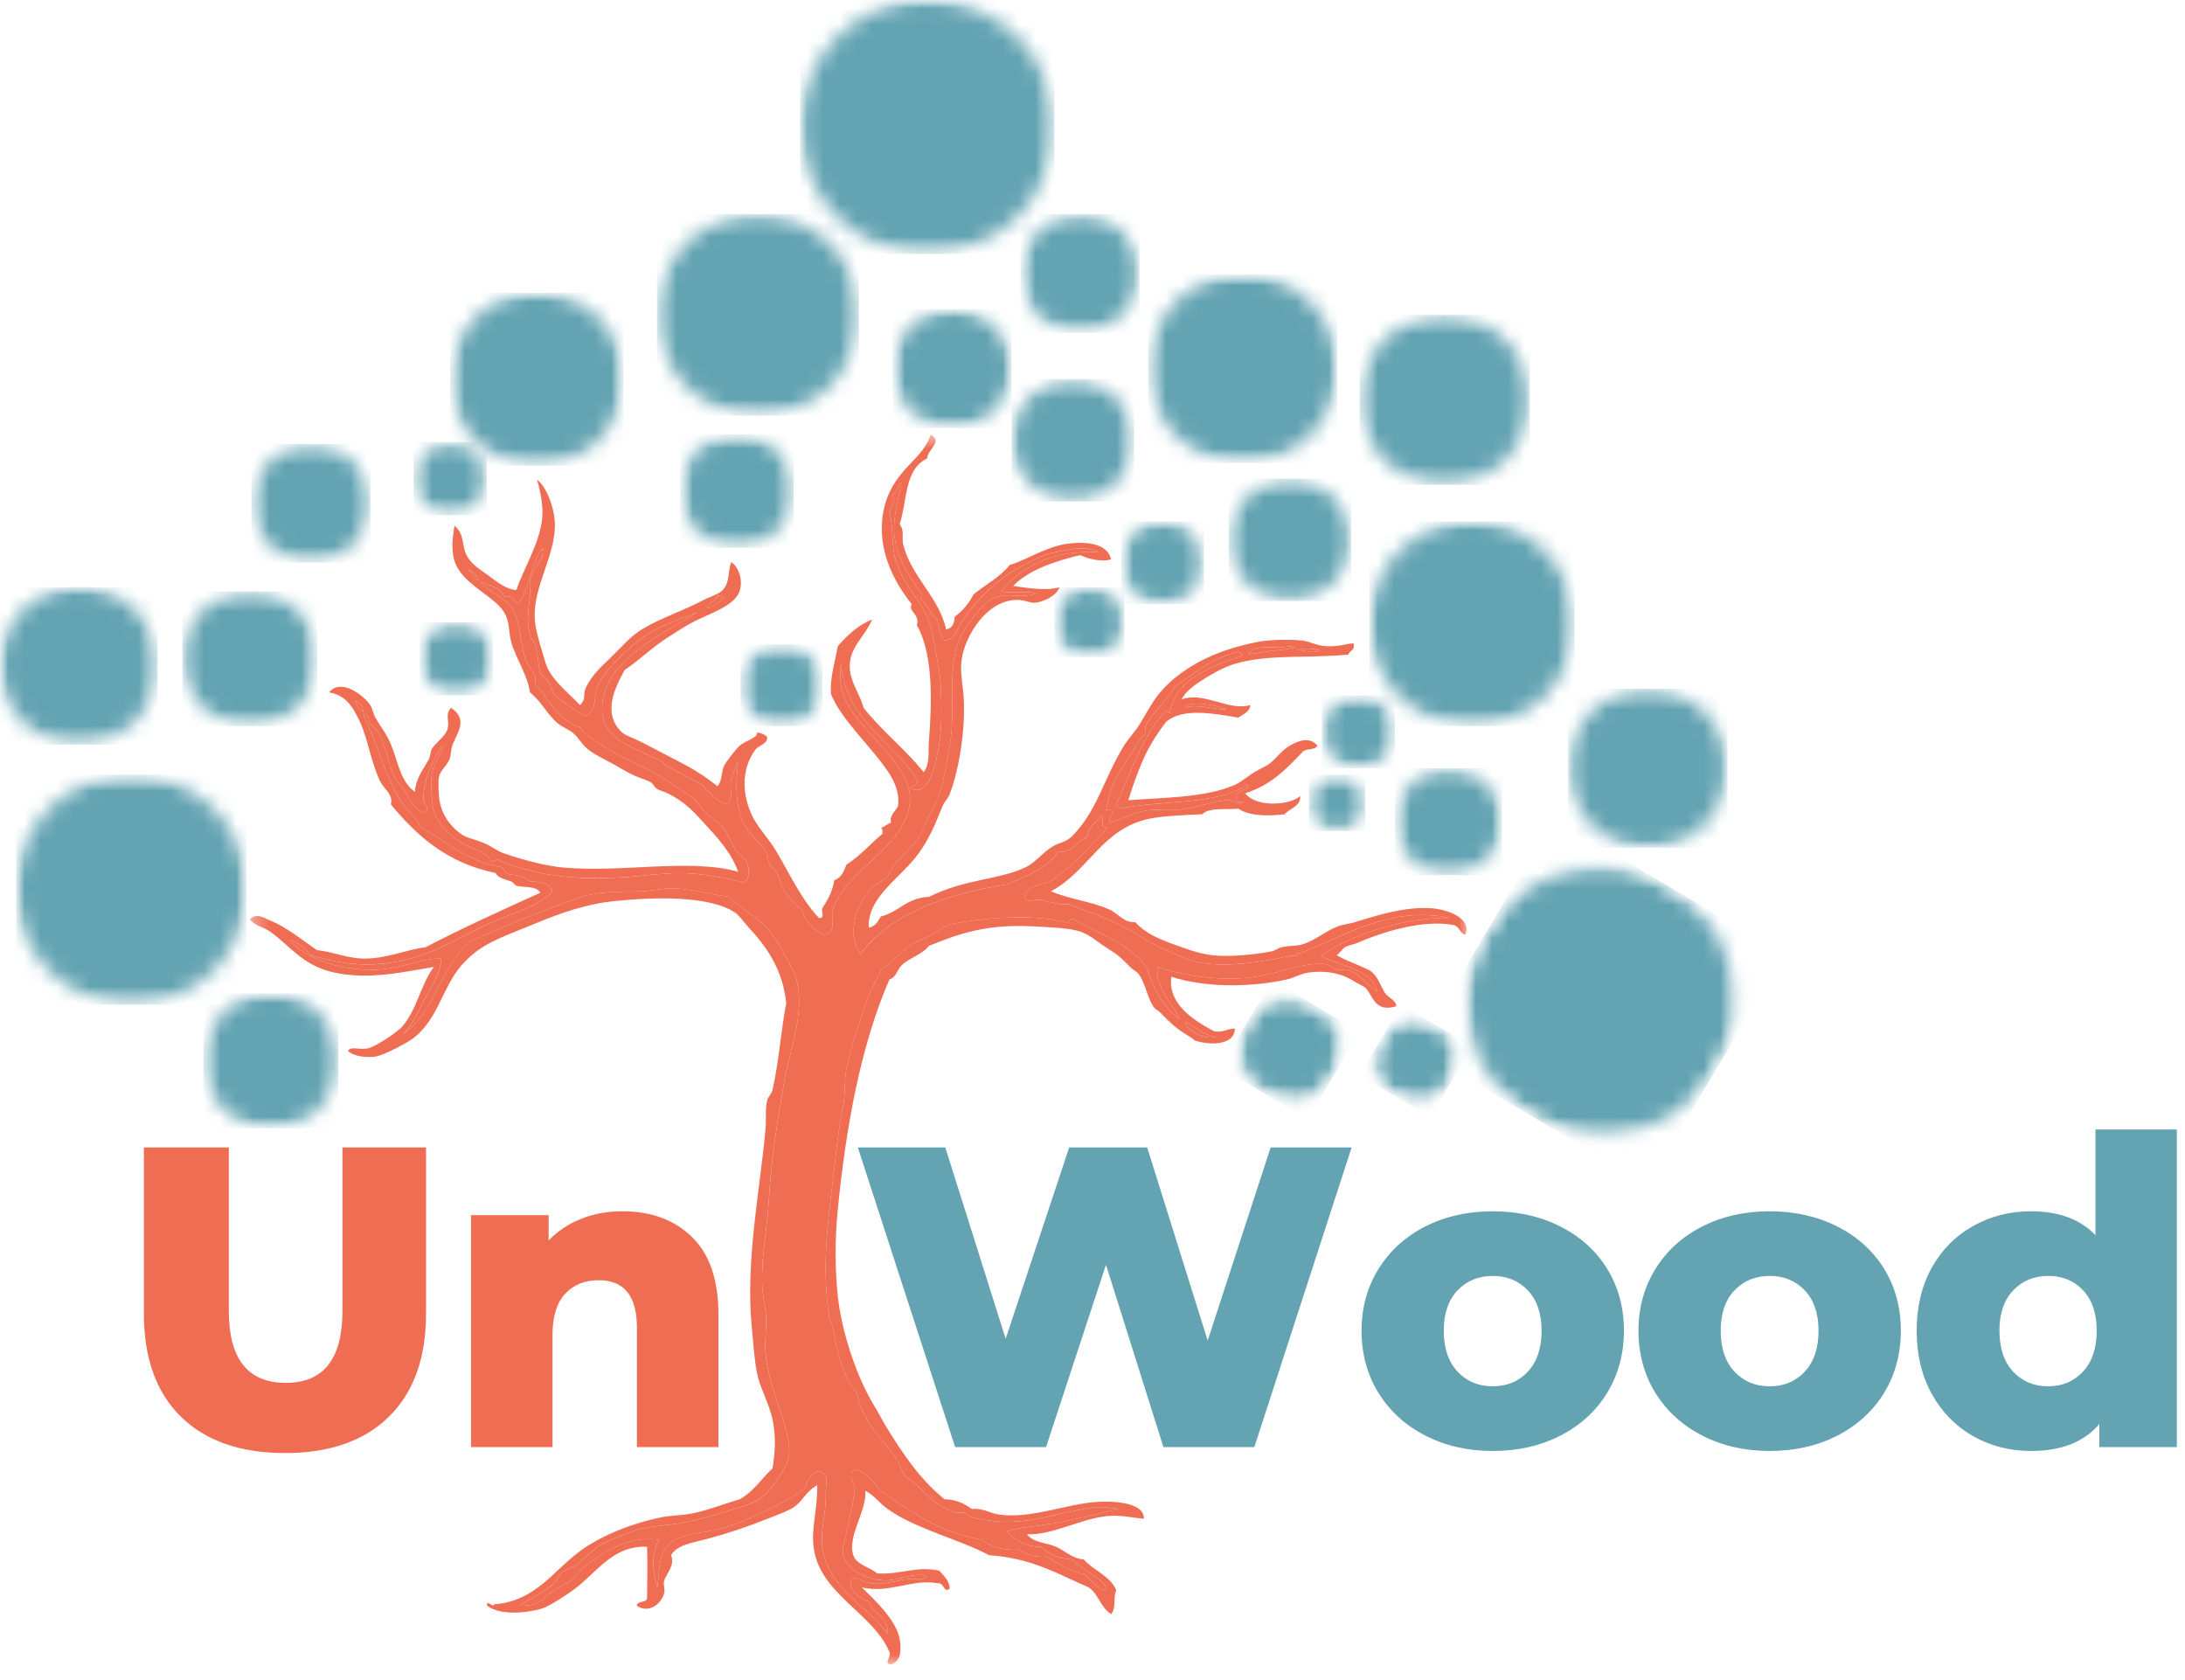 <svg width="134" height="103" viewBox="0 0 134 103" fill="none" xmlns="http://www.w3.org/2000/svg">
<path fill-rule="evenodd" clip-rule="evenodd" d="M43.999 36.532C44.188 36.521 44.22 36.637 44.421 36.617C44.118 36.888 43.852 37.186 43.365 37.304C43.407 36.909 43.924 36.901 43.999 36.532Z" fill="#EF6D53"/>
<path fill-rule="evenodd" clip-rule="evenodd" d="M79.421 39.709C78.529 39.898 77.451 39.938 76.575 40.138C76.788 39.549 77.818 39.714 78.473 39.709C78.824 39.707 79.112 39.552 79.421 39.709Z" fill="#EF6D53"/>
<path fill-rule="evenodd" clip-rule="evenodd" d="M79.525 39.882C79.764 39.72 80.649 39.763 80.896 39.882C80.535 40.141 79.992 39.819 79.525 39.882Z" fill="#EF6D53"/>
<path fill-rule="evenodd" clip-rule="evenodd" d="M75.942 39.967C76.071 40.005 76.158 40.077 76.152 40.224C74.084 40.916 72.105 41.68 71.725 43.747C71.63 43.708 71.535 43.671 71.513 43.575C70.033 45.117 69.365 47.322 68.456 49.329C68.494 49.443 68.642 49.464 68.668 49.587C71.083 49.065 74.69 49.377 76.468 48.127C76.796 48.455 75.778 48.42 75.836 48.814C75.787 49.083 75.927 49.198 76.257 49.158C76.002 49.401 75.654 49.072 75.308 49.072C74.482 49.072 73.285 49.6 72.041 49.674C71.543 49.702 71.019 49.632 70.565 49.674C69.495 49.771 68.735 50.301 68.034 50.445C67.973 50.138 68.158 50.031 68.246 49.845C68.291 49.706 67.853 49.557 67.824 49.758C67.896 49.201 68.028 48.646 68.246 48.127C68.658 47.144 69.381 46.327 69.931 45.293C70.001 45.163 70.185 45.09 70.249 44.949C70.302 44.832 70.186 44.634 70.249 44.52C70.706 43.675 71.582 42.959 72.041 42.115C73.239 41.315 74.243 40.359 75.942 39.967Z" fill="#EF6D53"/>
<path fill-rule="evenodd" clip-rule="evenodd" d="M21.756 42.973C22.093 43.071 22.25 43.316 22.282 43.66C22.015 43.506 21.886 43.239 21.756 42.973Z" fill="#EF6D53"/>
<path fill-rule="evenodd" clip-rule="evenodd" d="M72.674 62.643C73.313 62.954 73.733 63.441 74.572 63.588C73.771 63.799 72.674 63.085 72.674 62.643Z" fill="#EF6D53"/>
<mask id="mask0_232_633" style="mask-type:luminance" maskUnits="userSpaceOnUse" x="15" y="26" width="76" height="77">
<path d="M15.321 26.628H90.178V102.08H15.321V26.628Z" fill="white"/>
</mask>
<g mask="url(#mask0_232_633)">
<path fill-rule="evenodd" clip-rule="evenodd" d="M46.424 44.949C46.45 44.849 46.983 45.059 47.056 45.206C47.056 45.664 46.514 45.68 46.319 45.98C45.494 47.084 45.433 48.711 46.213 50.189C46.537 50.799 47.138 51.425 47.584 52.163C48.418 53.548 49.122 55.13 50.219 56.287C50.62 56.356 50.354 55.881 50.431 55.685C50.769 55.189 51.056 54.649 51.169 53.967C51.626 53.825 51.745 53.407 51.907 53.023C52.757 52.485 53.363 51.747 54.12 51.133C54.112 50.998 54.171 50.805 54.014 50.789C54.245 50.69 54.398 50.53 54.648 50.445C54.5 49.982 55.021 49.665 55.068 49.416C55.188 48.775 54.906 48 54.542 47.44C53.506 45.842 51.584 44.153 50.957 42.544C50.907 41.502 51.166 40.786 51.379 39.624C51.959 38.98 52.564 38.356 53.488 37.991C53.007 39.103 52.033 39.726 52.117 40.997C52.176 41.891 52.741 42.56 52.96 43.402C54.072 44.816 55.528 45.948 56.649 47.353C57.046 46.806 56.914 46.146 56.967 45.464C57.147 43.104 57.256 40.147 56.229 38.335C56.436 37.648 55.661 37.507 55.912 37.046C54.636 35.432 53.889 33.645 54.12 31.721C54.287 30.331 54.925 29.369 55.806 28.457C56.276 27.971 56.839 27.411 57.071 26.654C57.865 27.083 56.864 27.562 56.861 28.114C55.451 28.769 55.641 30.727 55.174 32.15C55.482 32.533 55.297 32.975 55.386 33.352C55.841 35.343 57.588 36.587 58.021 38.593C58.435 38.529 58.523 38.2 58.547 37.819C59.047 37.454 59.427 36.99 59.706 36.446C60.446 35.845 61.349 35.378 61.922 34.641C62.861 34.39 64.114 33.54 65.4 33.352C66.461 33.199 67.893 33.248 68.14 34.297C67.558 34.491 66.672 34.252 66.244 34.039C64.745 34.403 63.117 34.92 62.132 35.93C62.98 36.045 64.088 36.249 64.979 36.015C64.778 36.569 63.952 36.908 63.503 36.96C63.142 37.003 62.828 36.75 62.237 36.788C60.465 36.905 59.177 38.983 58.97 40.482C58.882 41.114 59.012 41.832 59.075 42.458C59.254 44.233 58.906 46.977 58.233 48.727C58.138 48.972 57.902 49.187 57.811 49.416C57.403 50.429 56.996 51.431 56.335 52.336C55.204 53.879 53.19 54.995 53.278 56.888C53.703 56.806 53.841 56.489 54.016 56.201C55.147 55.921 55.568 55.061 56.967 54.998C59.243 53.873 61.2 53.977 62.871 53.194C63.53 52.885 63.899 52.301 64.557 51.905C64.958 51.667 65.378 51.639 65.716 51.305C67.261 49.781 67.648 47.863 68.879 45.807C69.176 45.314 69.635 44.845 69.933 44.347C70.538 43.34 70.873 42.627 71.725 41.857C73.027 40.682 74.684 39.856 77.101 39.366C77.634 39.259 78.848 39.177 79.842 39.279C80.388 39.336 80.644 39.576 81.32 39.624C82.061 39.675 82.551 39.473 83.005 39.451C83.134 39.87 82.768 39.888 82.689 40.139C80.173 40.387 77.685 40.086 75.626 40.74C74.936 40.959 74.164 41.422 73.624 41.771C73.165 42.065 72.673 42.458 72.463 42.887C73.847 42.382 75.414 43.644 76.679 43.231C76.647 43.663 76.248 43.794 75.942 44.004C74.395 43.745 72.538 43.397 71.515 44.262C71.048 44.867 70.503 45.688 70.145 46.495C69.781 47.313 69.49 48.138 69.195 49.071C71.258 48.907 73.94 48.929 75.731 48.127C76.083 47.97 76.419 47.69 76.785 47.44C77.133 47.203 77.549 47.044 77.841 46.838C78.235 46.559 78.604 45.999 79.105 45.722C79.496 45.506 80.264 45.088 80.792 45.722C80.68 46.031 79.99 45.871 79.842 46.151C78.891 47.15 77.943 48.154 76.365 48.642C77.026 49.521 79.085 49.396 79.738 48.814C79.773 49.473 79.095 49.55 78.788 49.931C77.687 50.062 76.596 50.034 75.943 49.587C75.287 49.669 74.179 49.48 73.728 49.931C72.746 49.976 71.438 50.021 70.565 50.189C67.595 50.759 66.781 53.421 64.453 54.654C65.615 55.155 66.944 55.277 68.036 55.772C68.583 56.018 68.899 56.585 69.617 56.545C70.281 57.262 71.101 57.6 72.252 58.005C72.872 58.221 73.722 58.556 74.678 58.605C75.637 58.655 76.899 58.543 77.945 58.348C78.166 58.306 78.362 58.148 78.578 58.09C79 57.976 79.469 58.031 79.844 57.919C80.688 57.664 81.302 57.083 82.057 56.801C82.37 56.684 82.794 56.646 83.111 56.543C83.87 56.3 85.14 55.917 86.168 55.77C86.675 55.698 87.129 55.66 87.644 55.685C88.844 55.745 90.284 56.339 89.859 57.317C89.503 57.206 89.511 56.798 89.121 56.716C87.301 56.403 84.967 57.069 83.217 57.832C83.042 57.909 82.668 57.971 82.479 58.09C82.263 58.224 81.974 58.702 81.951 58.519C81.972 58.7 83.759 59.326 84.061 59.55C84.49 59.87 84.63 60.365 84.904 60.839C85.111 61.198 85.544 61.242 85.642 61.697C84.28 62.136 84.191 60.998 83.745 60.581C83.618 60.463 83.248 60.306 83.007 60.152C82.399 59.765 81.488 59.472 80.266 59.637C79.775 59.702 79.377 59.96 78.894 60.066C76.612 60.568 73.848 60.554 71.832 59.894C71.621 61.558 73.144 62.544 74.468 63.244C75.053 63.321 75.249 63.079 75.733 63.072C75.723 64.006 74.461 64.137 73.414 63.846C73.183 63.782 73.249 63.745 72.992 63.588C72.448 63.257 72.143 63.064 71.621 62.557C71.489 62.429 71.348 62.291 71.199 62.128C71.093 62.011 70.838 61.868 70.778 61.784C70.344 61.18 70.289 60.386 69.829 59.723C69.734 59.587 69.494 59.489 69.301 59.294C68.78 58.759 68.666 58.622 67.826 58.09C67.223 57.709 66.77 57.245 66.034 57.061C65.343 56.888 64.165 56.848 63.293 56.803C60.611 56.665 58.908 57.2 56.967 58.005C56.564 58.535 55.753 58.734 55.281 59.208C54.997 59.491 54.999 59.899 54.543 60.066C52.758 64.175 51.871 69.219 51.38 74.153C51.198 75.994 51.202 77.799 51.38 79.478C51.597 81.507 52.446 84.332 53.7 86.35C53.931 86.721 54.115 87.117 54.332 87.466C55.403 89.187 56.356 90.644 57.916 91.933C58.698 91.953 59.168 92.23 59.604 92.533C60.297 92.463 60.659 92.791 61.291 92.877C63.214 93.141 65.4 92.235 67.194 92.104C68.325 92.021 70.204 92.134 70.147 93.135C69.49 93.073 68.705 92.885 67.931 92.962C66.223 93.133 64.531 94.163 62.977 94.079C63.347 94.6 64.185 94.592 64.77 94.853C65.332 95.103 65.766 95.58 66.456 95.624C67.064 96.303 68.095 96.638 68.459 97.515C68.252 97.92 68.469 98.668 68.143 98.975C67.498 98.585 67.38 97.765 66.772 97.342C64.908 96.542 63.294 95.54 60.658 95.368C58.834 94.384 56.162 93.766 54.438 92.533C53.923 92.165 53.657 91.728 53.068 91.417C53.183 92.603 51.945 94.219 52.33 95.368C52.523 95.943 53.262 96.063 53.806 96.484C55.283 96.566 56.154 96.01 57.6 96.313C57.867 96.64 58.234 96.885 58.234 97.429C57.852 97.696 57.933 97.038 57.496 97.086C55.9 96.806 54.569 97.731 52.858 97.344C53.552 98.036 54.967 99.312 55.177 100.522C55.251 100.945 55.339 101.862 54.649 102.067C54.131 102.013 54.705 101.604 54.543 101.294C53.567 98.944 50.291 97.748 49.905 94.938C49.73 93.665 50.142 92.653 50.117 91.073C49.321 91.535 49.295 92.016 48.641 92.448C48.294 92.675 47.661 92.896 47.059 93.135C45.982 93.562 44.896 93.953 43.475 94.337C42.397 94.629 41.539 94.72 41.155 95.368C41.414 95.975 40.876 96.487 40.734 96.915C40.657 97.145 40.796 97.456 40.734 97.688C40.536 98.426 39.728 98.948 39.048 98.46C39.072 98.165 39.611 98.289 39.68 98.031C39.688 96.79 39.725 96.05 39.68 94.853C37.646 94.734 36.631 96.382 35.253 97.43C34.871 97.72 33.763 98.465 33.25 98.633C32.481 98.883 30.683 99.11 29.875 98.46C29.796 98.026 30.277 98.646 30.297 98.375C32.76 98.21 33.849 96.433 35.463 95.197C36.658 94.281 38.559 93.452 40.523 93.05C41.171 92.917 41.867 92.93 42.525 92.792C43.487 92.589 44.374 92.224 45.372 91.933C46.229 91.457 46.699 90.666 47.376 90.043C47.545 89.012 47.594 88.073 47.376 87.037C47.169 86.06 46.604 85.106 46.426 84.203C46.254 83.329 46.201 82.382 46.11 81.454C45.694 77.28 46.644 72.792 46.952 69.171C47.003 68.577 46.913 67.962 47.058 67.453C47.117 67.246 47.329 67.059 47.374 66.852C47.797 64.952 47.884 63.218 48.218 61.526C48.047 59.744 47.23 58.281 46.004 56.974C45.648 56.595 45.335 56.124 45.055 55.943C43.431 54.894 40.021 55.014 37.676 55.256C35.97 55.432 34.406 55.975 32.826 56.632C30.682 57.522 29.468 57.852 28.293 59.208C27.145 60.533 26.879 62.41 25.446 63.588C25.042 63.921 23.549 64.713 23.023 64.79C22.547 64.861 21.753 64.811 21.336 64.448C21.514 64.118 22.064 64.414 22.601 64.275C23.058 64.156 24.351 63.329 24.71 62.901C25.573 61.873 25.83 60.325 26.608 59.294C24.738 59.605 22.617 60.102 20.494 59.637C18.586 59.22 17.853 58.06 16.593 57.147C16.161 56.835 15.627 56.782 15.327 56.374C15.739 55.93 16.282 56.337 16.593 56.459C17.578 56.849 18.604 57.699 19.438 58.263C20.373 58.351 21.27 58.761 22.285 58.779C23.697 58.804 25.025 58.199 26.08 58.092C28.356 56.91 30.747 55.825 33.144 54.741C32.847 54.278 32.079 54.448 31.666 54.312C31.583 54.284 31.485 54.11 31.351 54.054C31.067 53.935 30.544 53.87 30.403 53.538C27.329 52.893 25.536 51.204 23.971 49.331C24.117 48.695 23.576 48.415 23.339 47.956C22.79 46.896 22.553 45.279 22.073 44.262C21.692 43.452 21.257 42.624 20.176 42.459C20.936 41.521 22.375 42.718 22.705 43.233C22.846 43.449 22.88 43.746 23.023 44.004C23.292 44.497 23.665 44.93 23.971 45.637C24.381 46.583 24.527 47.914 25.446 48.557C25.49 47.749 25.96 47.176 26.29 46.582C26.409 46.367 26.381 46.073 26.502 45.895C26.781 45.48 27.305 45.168 27.45 44.693C27.591 44.227 27.264 43.82 27.662 43.404C28.717 44.111 28.062 44.898 27.766 45.637C27.637 45.959 27.671 46.313 27.556 46.582C27.392 46.963 27.009 47.254 26.924 47.613C26.858 47.887 26.9 48.449 26.924 48.815C26.989 49.838 27.601 50.716 28.399 51.22C28.688 51.403 29.224 51.487 29.769 51.736C30.162 51.915 30.497 52.19 30.929 52.336C31.974 52.691 33.359 53.088 34.514 53.196C38.158 53.532 42.245 52.623 45.266 53.453C44.843 52.269 44.014 51.377 43.157 50.447C42.45 49.678 42.001 49.184 40.944 48.644C40.762 48.551 40.498 48.49 40.312 48.386C40.135 48.287 40.042 48.034 39.89 47.956C39.55 47.783 39.179 47.694 38.834 47.526C38.528 47.376 38.228 47.217 37.887 47.011C37.328 46.673 36.603 46.37 36.095 45.98C35.7 45.679 35.482 45.226 35.145 44.95C34.866 44.72 34.472 44.582 34.197 44.348C33.55 43.799 33.243 43.076 32.51 42.459C32.316 41.306 31.63 40.37 31.351 39.366C31.179 38.75 31.273 38.13 30.929 37.563C30.279 36.497 28.317 35.833 27.872 34.385C27.687 33.786 27.726 33.117 27.872 32.238C28.497 32.739 28.313 33.457 28.609 34.041C28.84 34.496 29.294 34.838 29.769 35.158C30.266 35.493 30.893 36.108 31.666 36.19C32.071 34.929 33.076 33.394 33.248 31.808C33.333 31.031 33.118 30.03 32.932 29.403C33.506 29.866 33.867 30.872 33.986 31.636C34.332 33.86 32.517 35.967 32.826 38.25C32.922 38.955 33.24 39.912 33.46 40.655C33.752 41.651 34.86 42.474 35.567 43.233C35.951 42.896 35.765 42.589 35.883 42.288C36.193 41.502 36.817 40.929 37.465 40.312C38.077 39.726 38.655 39.025 39.362 38.594C40.474 37.915 41.912 37.448 43.157 36.79C43.555 36.58 44.07 36.443 44.317 36.188C44.783 35.709 44.625 35.021 44.844 34.47C45.351 34.781 45.643 35.783 45.266 36.446C44.844 37.19 43.614 37.598 42.631 38.079C42.135 38.319 41.584 38.685 41.05 39.023C39.994 39.689 39.258 40.444 38.308 41.084C37.691 42.213 36.953 43.726 38.097 44.864C38.352 45.117 38.772 45.219 39.256 45.464C40.017 45.852 40.669 46.202 41.576 46.667C42.53 47.157 43.197 47.576 44.001 48.213C44.32 47.848 44.211 47.325 44.423 46.924C44.541 46.7 45.095 45.972 45.372 45.722C45.691 45.434 46.508 45.221 46.424 44.949ZM57.493 37.991C57.007 37.67 56.9 37.043 56.439 36.702C56.444 36.593 56.574 36.583 56.544 36.446C55.92 35.608 55.029 34.323 54.858 32.923C54.705 31.687 55.188 30.312 55.278 29.574C55.028 29.769 55.033 30.174 54.752 30.347C54.861 30.703 54.741 31.055 54.54 31.377C54.819 32.374 54.643 33.505 54.962 34.47C55.426 35.864 56.497 36.865 56.965 38.077C57.171 38.605 57.265 39.302 57.387 39.966C57.517 40.677 57.687 41.47 57.703 42.2C57.727 43.205 57.793 44.275 57.599 45.636C57.461 46.599 56.985 49.068 55.806 48.298C55.993 48.164 56.369 48.183 56.228 47.783C54.731 45.367 51.778 44.135 51.589 40.653C51.169 42.951 52.789 44.272 53.804 45.464C54.596 46.395 55.864 47.634 55.806 49.071C55.694 51.916 51.637 53.476 51.063 55.857C50.923 56.431 51.353 57.166 50.535 57.317C49.852 56.987 49.374 56.487 49.165 55.77C48.734 55.463 48.319 54.97 48.006 54.483C47.837 54.22 47.852 53.908 47.69 53.623C47.552 53.383 47.286 53.173 47.162 52.936C47.079 52.775 47.14 52.599 47.056 52.421C46.766 51.795 46.201 51.37 45.897 50.961C45.077 49.858 45.091 48.207 45.265 46.667C45.115 47.078 44.934 47.401 44.843 47.783C44.703 48.367 45.087 49.065 44.421 49.329C43.836 48.975 43.395 48.505 42.945 48.04C42.203 47.696 41.648 47.341 40.942 47.009C40.78 46.934 40.692 46.758 40.52 46.667C38.972 45.839 37.07 45.421 36.937 43.746C36.688 40.663 40.421 39.017 42.734 37.562C41.54 37.999 40.143 38.497 39.151 39.279C38.313 39.938 36.984 41.231 36.62 42.113C36.385 42.682 36.672 43.532 35.882 43.918C35.301 43.533 34.515 43.128 33.984 42.542C33.835 42.377 33.821 42.089 33.668 41.856C33.503 41.601 33.23 41.474 33.141 41.255C32.999 40.908 33.028 40.192 32.825 39.537C32.752 39.305 32.573 39.153 32.509 38.935C32.239 38.029 32.464 36.99 32.509 36.531C32.541 36.197 32.446 35.892 32.509 35.586C32.613 35.07 33.075 34.585 33.246 34.126C33.304 33.969 33.248 33.764 33.351 33.61C32.972 33.849 32.889 34.308 32.719 34.728C32.404 35.501 32.282 36.403 31.771 37.046C31.469 36.92 31.581 36.455 30.927 36.617C30.76 36.037 30.047 35.903 29.451 35.672C30.029 36.414 31.116 36.604 31.559 37.562C31.926 38.356 31.898 39.379 32.191 40.311C32.329 40.746 32.647 41.119 32.825 41.513C32.882 41.639 32.772 41.814 32.825 41.942C32.962 42.278 33.395 42.432 33.456 42.802C33.505 42.867 33.668 43.058 33.668 43.058C34.175 43.676 34.685 44.291 35.566 44.605C36.065 45.291 36.955 45.714 37.673 46.151C38.321 46.543 38.859 46.742 39.571 47.096C40.151 47.382 40.719 47.739 41.152 48.04C41.606 48.356 41.909 48.538 42.312 48.814C42.878 49.2 42.934 49.501 43.367 49.93C43.654 50.216 44.071 50.394 44.315 50.703C44.623 51.09 44.832 51.721 45.159 52.163C45.377 52.459 45.696 52.595 45.791 52.85C45.919 53.191 46.068 53.916 45.581 54.139C44.644 53.834 42.876 53.524 41.574 53.537C41.03 53.543 40.503 53.607 40.098 53.623C36.255 54.055 33.551 53.927 30.611 52.765C30.528 52.546 30.242 53.007 30.083 52.765C29.995 52.522 29.723 52.429 29.557 52.249C28.095 51.739 26.632 50.719 26.5 49.158C26.454 48.621 26.423 47.842 26.5 47.353C26.598 46.721 27.14 46.278 27.132 45.722C26.521 46.63 25.915 47.925 25.973 49.071C25.987 49.347 26.475 49.622 25.973 49.845C25.222 49.563 25.01 48.634 24.601 48.212C24.325 47.927 24.086 47.47 23.969 47.096C23.737 46.351 23.586 45.575 23.231 44.949C23.114 44.742 22.837 44.539 22.704 44.347C22.583 44.172 22.648 43.796 22.282 43.831C23.164 45.575 23.607 47.627 24.601 49.158C24.959 49.705 25.536 50.102 25.761 50.703C27.382 51.587 28.579 52.816 30.821 53.194C30.876 53.407 31.078 53.5 31.243 53.623C31.798 53.658 32.249 53.778 32.509 54.052C33.194 54.067 33.753 54.184 33.878 54.654C33.16 55.53 31.598 55.924 30.189 56.543C27.973 57.518 26.133 58.935 23.125 59.121C21.474 59.224 20.261 58.898 19.12 58.605C18.779 58.252 18.173 57.661 17.749 57.661C18.795 58.796 20.745 59.513 23.02 59.464C24.523 59.432 25.83 58.753 27.026 58.777C27.1 59.609 26.471 60.432 26.077 61.182C25.653 61.99 25.357 62.819 24.707 63.415C26.714 62.043 27.001 59.272 28.818 57.746C30.281 57.088 32.141 56.282 33.773 55.685C34.507 55.416 35.285 55.09 35.987 54.912C37.03 54.646 38.148 54.696 39.361 54.654C39.917 54.635 40.504 54.496 41.046 54.481C42.33 54.451 43.462 54.846 44.737 54.997C45.342 55.687 46.294 56.109 46.95 56.801C47.337 57.209 47.715 57.787 48.004 58.346C48.294 58.91 48.723 59.544 48.848 60.066C49.366 62.214 48.474 64.156 48.11 66.249C47.69 68.66 47.311 70.942 47.16 73.465C47.042 75.461 46.694 76.923 46.74 78.703C46.755 79.281 46.906 80.021 46.95 80.421C47.045 81.284 46.877 82.171 46.95 82.999C47.043 84.019 47.359 85.013 47.688 86.004C47.983 86.894 48.62 88.686 48.322 89.526C47.977 90.492 47.039 91.683 46.424 92.017C45.954 92.272 45.282 92.434 44.737 92.618C43.715 92.965 42.629 93.226 41.786 93.391C40.945 93.556 39.968 93.542 39.045 93.822C38.336 94.036 37.524 94.363 36.935 94.68C36.315 95.014 35.955 95.528 35.356 95.969C35.12 96.14 34.735 96.212 34.512 96.398C34.244 96.619 34.119 96.955 33.878 97.171C33.346 97.651 32.661 97.914 31.877 98.46C33.105 98.49 33.296 97.997 33.984 97.515C34.398 97.226 34.873 97.077 35.144 96.829C35.309 96.676 35.389 96.457 35.566 96.311C36.767 95.325 38.381 94.126 40.414 94.422C39.912 95.263 40.033 96.407 40.31 97.342C40.474 96.215 40.336 95.133 41.258 94.509C41.978 94.02 43.224 94.009 44.209 93.735C45.123 93.481 46.174 93.029 46.846 92.704C47.86 92.213 48.652 91.788 49.376 91.244C49.542 90.809 49.655 90.327 50.219 90.215C50.93 90.402 50.615 91.071 50.639 91.502C50.708 92.653 50.282 93.852 50.429 94.853C50.821 97.514 53.124 98.388 54.436 100.178C54.516 99.139 53.496 98.996 53.276 98.202C52.609 98.016 51.975 97.387 52.221 96.742C52.651 96.763 52.943 97.025 53.381 97.085C54.252 97.205 54.827 96.934 55.7 96.827C56.13 96.776 56.564 96.958 56.859 96.656C56.066 96.366 55.148 96.949 54.224 96.913C53.066 96.868 51.818 96.175 51.695 95.282C51.642 94.906 51.826 94.36 51.905 93.993C52.093 93.109 52.344 92.203 52.433 91.159C52.266 90.977 52.016 90.25 52.433 90.128C53.036 90.165 53.624 90.922 54.014 91.415C55.846 92.685 57.634 94.004 60.233 94.422C60.701 94.866 61.663 95.088 62.448 95.024C62.913 95.247 63.312 95.522 64.133 95.453C64.921 95.842 65.575 96.34 66.558 96.569C66.682 96.724 66.932 96.976 67.191 97.171C67.357 97.298 67.794 97.74 67.824 97.429C67.776 96.985 67.203 96.726 66.874 96.484C66.481 96.193 66.09 95.925 65.715 95.624C64.833 95.572 64.268 95.258 63.817 94.851C62.773 94.816 62.214 94.385 61.71 93.907C62.141 93.782 62.534 93.7 62.974 93.649C65.189 93.397 66.871 92.911 68.668 92.533C67.951 92.459 67.534 92.366 66.98 92.447C64.926 92.741 63.365 93.423 61.288 93.306C60.853 93.281 60.119 93.172 59.601 93.049C59.459 93.013 59.349 92.847 59.179 92.791C58.943 92.712 58.619 92.776 58.441 92.704C57.419 92.288 56.863 91.708 56.228 91.073C55.995 90.839 55.628 90.653 55.49 90.471C55.278 90.194 55.208 89.802 54.962 89.441C54.579 88.875 54.13 88.389 53.802 87.981C53.153 87.168 52.761 86.375 52.537 85.404C51.658 84.398 51.353 82.855 51.061 81.367C51.021 81.164 50.882 80.97 50.851 80.765C50.407 77.768 50.72 75.341 51.061 72.52C51.249 70.972 51.425 69.097 51.695 67.882C51.863 67.118 51.754 66.297 51.905 65.562C52.199 64.129 52.757 62.546 53.169 61.353C53.44 60.578 53.78 60.067 54.013 59.464C54.774 58.996 55.283 58.322 56.016 57.832C56.811 57.536 57.475 57.131 58.123 56.715C60.075 56.295 63.211 56.007 65.293 56.543C65.692 56.667 65.495 56.306 65.821 56.372C67.442 57.283 69.396 57.925 70.353 59.377C70.652 60.402 71.272 61.808 72.357 62.47C71.861 61.499 70.833 60.504 70.985 59.292C72.517 59.794 74.225 60.093 76.257 59.979C78.166 59.872 79.818 58.953 81.316 59.12C81.52 59.142 81.751 59.397 82.054 59.464C82.304 59.518 82.566 59.414 82.688 59.464C83.385 59.745 83.881 60.413 84.479 60.837C84.168 59.403 82.229 59.292 81 58.604C82.997 57.266 86.133 56.247 88.908 56.286C85.074 55.495 82.256 57.571 79.525 58.519C79.51 58.793 79.693 58.607 79.209 58.604C77.38 58.966 75.478 59.331 73.621 59.035C72.92 58.921 72.196 58.551 71.513 58.261C70.79 57.954 70.212 57.6 69.616 57.23C68.28 56.404 66.847 55.974 65.503 55.426C64.961 55.532 64.38 55.291 63.817 55.168C63.397 55.146 63.075 55.386 62.868 55.083C62.709 54.283 64.024 54.28 64.555 53.966C64.635 53.918 64.823 53.735 64.977 53.623C65.877 52.957 66.421 52.363 67.085 51.648C67.373 51.335 67.731 51.074 67.928 50.703C67.298 50.871 67.838 50.088 67.507 50.016C67.309 50.37 66.931 50.576 66.769 50.961C66.687 51.279 66.522 51.563 66.558 51.39C65.941 51.632 65.835 52.289 64.871 52.248C64.258 53.239 62.98 53.686 61.814 54.224C57.791 54.842 54.564 56.105 52.747 58.519C52.267 57.559 52.282 57.16 52.431 56.372C52.523 55.882 52.89 55.125 53.275 54.654C53.576 54.284 54.11 54.059 54.434 53.71C54.596 53.533 54.683 53.223 54.856 53.021C55.392 52.4 56.066 51.848 56.436 51.218C56.662 50.836 56.861 50.118 57.07 49.845C57.281 49.566 57.4 49.219 57.492 48.985C57.892 47.959 58.019 46.913 58.229 45.807C58.685 43.412 57.923 40.671 59.071 38.764C59.503 38.05 60.335 36.857 61.075 36.617C61.898 36.35 62.962 36.716 63.5 36.359C62.95 36.265 61.877 36.354 61.392 36.273C62.531 34.801 64.565 33.681 67.401 33.868C66.841 33.609 66.419 33.57 65.607 33.695C64.316 33.895 63.777 34.099 62.974 34.555C62.831 34.635 62.167 34.978 62.024 35.07C60.808 35.86 59.628 37.078 58.967 38.162C58.67 38.578 58.605 39.184 57.912 39.279C57.649 38.951 57.554 38.484 57.493 37.991ZM29.346 35.586C29.265 35.333 28.906 34.862 28.714 34.986C29.049 35.085 28.974 35.519 29.346 35.586ZM43.367 37.304C43.853 37.184 44.12 36.886 44.421 36.617C44.222 36.636 44.188 36.519 43.999 36.531C43.925 36.899 43.409 36.908 43.367 37.304ZM78.471 39.709C77.818 39.713 76.788 39.548 76.573 40.138C77.451 39.936 78.527 39.898 79.421 39.709C79.111 39.552 78.824 39.705 78.471 39.709ZM80.896 39.88C80.649 39.763 79.764 39.72 79.526 39.88C79.992 39.819 80.537 40.139 80.896 39.88ZM72.041 42.113C71.582 42.959 70.706 43.674 70.249 44.518C70.187 44.633 70.302 44.83 70.249 44.949C70.185 45.09 70.001 45.162 69.933 45.291C69.383 46.327 68.66 47.144 68.246 48.127C68.028 48.644 67.896 49.2 67.824 49.758C67.853 49.556 68.291 49.705 68.246 49.845C68.158 50.03 67.973 50.136 68.036 50.445C68.735 50.299 69.495 49.771 70.565 49.672C71.021 49.63 71.545 49.701 72.041 49.672C73.285 49.6 74.482 49.07 75.31 49.071C75.654 49.071 76.002 49.401 76.257 49.156C75.927 49.196 75.788 49.083 75.836 48.814C75.78 48.42 76.796 48.455 76.469 48.127C74.691 49.377 71.083 49.063 68.668 49.587C68.642 49.464 68.495 49.441 68.456 49.329C69.367 47.322 70.033 45.117 71.515 43.574C71.537 43.669 71.632 43.708 71.725 43.745C72.105 41.679 74.084 40.916 76.153 40.224C76.158 40.077 76.072 40.003 75.942 39.966C74.245 40.359 73.239 41.314 72.041 42.113ZM22.284 43.66C22.25 43.316 22.093 43.071 21.756 42.973C21.887 43.239 22.016 43.506 22.284 43.66ZM75.204 43.489C74.623 43.247 72.891 42.911 72.674 43.402C73.406 43.124 74.698 43.583 75.204 43.489ZM74.572 63.588C73.733 63.441 73.313 62.954 72.674 62.643C72.674 63.085 73.771 63.799 74.572 63.588Z" fill="#EF6D53"/>
</g>
<path fill-rule="evenodd" clip-rule="evenodd" d="M57.913 39.28C58.606 39.185 58.672 38.58 58.969 38.164C59.63 37.08 60.81 35.86 62.026 35.072C62.169 34.978 62.833 34.637 62.974 34.557C63.777 34.099 64.318 33.897 65.609 33.697C66.421 33.572 66.842 33.61 67.402 33.868C64.566 33.682 62.533 34.802 61.392 36.275C61.878 36.355 62.951 36.265 63.501 36.359C62.964 36.716 61.899 36.35 61.076 36.617C60.337 36.857 59.503 38.052 59.073 38.764C57.925 40.673 58.686 43.413 58.231 45.809C58.021 46.915 57.894 47.959 57.493 48.987C57.402 49.219 57.283 49.566 57.071 49.845C56.863 50.12 56.664 50.837 56.438 51.22C56.067 51.849 55.394 52.402 54.858 53.023C54.685 53.225 54.598 53.535 54.436 53.71C54.112 54.059 53.578 54.285 53.276 54.654C52.891 55.127 52.524 55.884 52.433 56.374C52.283 57.16 52.269 57.56 52.749 58.521C54.566 56.106 57.793 54.843 61.816 54.225C62.98 53.686 64.26 53.241 64.873 52.25C65.837 52.291 65.943 51.633 66.558 51.391C66.523 51.563 66.689 51.279 66.77 50.961C66.931 50.578 67.311 50.37 67.508 50.016C67.84 50.09 67.3 50.873 67.93 50.703C67.733 51.076 67.376 51.337 67.086 51.648C66.422 52.365 65.879 52.959 64.979 53.623C64.825 53.737 64.637 53.919 64.557 53.968C64.026 54.281 62.711 54.285 62.87 55.085C63.076 55.386 63.399 55.148 63.819 55.17C64.382 55.293 64.963 55.533 65.505 55.428C66.849 55.974 68.281 56.404 69.617 57.232C70.216 57.602 70.791 57.954 71.515 58.261C72.198 58.553 72.921 58.923 73.622 59.035C75.48 59.333 77.382 58.966 79.21 58.606C79.693 58.609 79.512 58.795 79.526 58.519C82.258 57.573 85.076 55.496 88.909 56.286C86.135 56.247 82.997 57.267 81.002 58.606C82.231 59.294 84.17 59.403 84.481 60.839C83.883 60.413 83.387 59.747 82.689 59.464C82.567 59.416 82.306 59.518 82.056 59.464C81.753 59.398 81.522 59.144 81.318 59.121C79.82 58.955 78.168 59.872 76.259 59.979C74.227 60.095 72.519 59.795 70.987 59.292C70.835 60.506 71.863 61.5 72.358 62.471C71.274 61.809 70.653 60.404 70.355 59.379C69.396 57.927 67.444 57.285 65.822 56.372C65.497 56.308 65.694 56.668 65.295 56.545C63.213 56.009 60.079 56.297 58.125 56.717C57.477 57.133 56.813 57.536 56.017 57.832C55.285 58.324 54.776 58.998 54.014 59.465C53.782 60.067 53.441 60.578 53.17 61.355C52.758 62.547 52.2 64.131 51.907 65.564C51.756 66.297 51.865 67.12 51.695 67.882C51.427 69.097 51.251 70.972 51.063 72.522C50.721 75.343 50.408 77.77 50.853 80.767C50.883 80.972 51.023 81.166 51.063 81.368C51.355 82.856 51.66 84.4 52.538 85.405C52.761 86.377 53.154 87.168 53.804 87.981C54.131 88.391 54.58 88.876 54.964 89.442C55.209 89.803 55.281 90.196 55.491 90.473C55.629 90.655 55.997 90.841 56.229 91.075C56.863 91.71 57.421 92.288 58.443 92.706C58.619 92.778 58.945 92.714 59.18 92.792C59.349 92.847 59.461 93.015 59.602 93.049C60.12 93.174 60.855 93.282 61.29 93.308C63.367 93.425 64.927 92.743 66.982 92.448C67.535 92.368 67.952 92.459 68.669 92.535C66.871 92.912 65.19 93.399 62.975 93.651C62.536 93.7 62.143 93.784 61.711 93.908C62.214 94.385 62.775 94.818 63.819 94.853C64.268 95.26 64.834 95.572 65.716 95.626C66.092 95.926 66.483 96.195 66.876 96.484C67.205 96.728 67.778 96.987 67.826 97.431C67.795 97.741 67.359 97.298 67.192 97.173C66.934 96.978 66.684 96.725 66.56 96.571C65.577 96.342 64.922 95.844 64.135 95.455C63.314 95.522 62.913 95.247 62.449 95.024C61.665 95.09 60.703 94.867 60.234 94.424C57.636 94.004 55.847 92.685 54.014 91.417C53.626 90.922 53.037 90.165 52.433 90.128C52.017 90.252 52.267 90.978 52.433 91.159C52.344 92.205 52.094 93.109 51.907 93.995C51.828 94.36 51.644 94.907 51.697 95.282C51.818 96.177 53.068 96.87 54.226 96.915C55.15 96.95 56.067 96.366 56.861 96.657C56.564 96.96 56.131 96.776 55.702 96.829C54.829 96.934 54.253 97.205 53.382 97.086C52.944 97.026 52.652 96.765 52.223 96.742C51.977 97.389 52.611 98.018 53.278 98.204C53.498 98.998 54.518 99.139 54.438 100.178C53.126 98.39 50.822 97.516 50.431 94.853C50.283 93.854 50.71 92.655 50.641 91.504C50.615 91.071 50.931 90.404 50.219 90.215C49.655 90.327 49.544 90.81 49.377 91.246C48.654 91.789 47.861 92.215 46.846 92.706C46.176 93.031 45.125 93.483 44.211 93.737C43.226 94.011 41.98 94.022 41.26 94.51C40.337 95.135 40.475 96.217 40.31 97.344C40.034 96.409 39.914 95.264 40.416 94.424C38.382 94.126 36.769 95.325 35.567 96.313C35.392 96.457 35.311 96.677 35.145 96.829C34.874 97.078 34.4 97.226 33.986 97.517C33.298 97.997 33.107 98.492 31.877 98.462C32.663 97.916 33.347 97.653 33.88 97.173C34.12 96.957 34.246 96.621 34.514 96.4C34.736 96.214 35.121 96.142 35.356 95.971C35.957 95.53 36.316 95.016 36.937 94.682C37.526 94.365 38.336 94.038 39.046 93.822C39.97 93.543 40.947 93.558 41.787 93.393C42.631 93.228 43.717 92.965 44.739 92.62C45.284 92.435 45.956 92.274 46.426 92.019C47.04 91.684 47.978 90.492 48.323 89.528C48.623 88.687 47.985 86.896 47.69 86.006C47.361 85.013 47.045 84.02 46.952 82.999C46.878 82.173 47.047 81.286 46.952 80.423C46.907 80.023 46.756 79.283 46.742 78.705C46.695 76.925 47.043 75.463 47.162 73.465C47.313 70.943 47.691 68.662 48.112 66.251C48.476 64.158 49.366 62.214 48.849 60.066C48.723 59.544 48.296 58.91 48.006 58.348C47.717 57.789 47.339 57.211 46.952 56.803C46.296 56.111 45.343 55.689 44.739 54.999C43.464 54.848 42.33 54.453 41.048 54.483C40.506 54.496 39.919 54.635 39.362 54.654C38.148 54.698 37.032 54.648 35.987 54.914C35.287 55.091 34.509 55.418 33.774 55.685C32.141 56.283 30.282 57.09 28.82 57.748C27.002 59.273 26.714 62.045 24.709 63.417C25.357 62.821 25.655 61.99 26.078 61.183C26.473 60.434 27.102 59.611 27.028 58.779C25.831 58.755 24.524 59.433 23.021 59.465C20.745 59.514 18.797 58.798 17.751 57.663C18.174 57.661 18.78 58.254 19.122 58.607C20.262 58.9 21.475 59.224 23.127 59.123C26.134 58.937 27.974 57.52 30.191 56.545C31.599 55.926 33.16 55.532 33.88 54.656C33.755 54.185 33.195 54.068 32.51 54.054C32.25 53.78 31.8 53.658 31.245 53.625C31.079 53.502 30.877 53.409 30.823 53.196C28.581 52.818 27.384 51.588 25.762 50.705C25.538 50.104 24.96 49.707 24.603 49.158C23.608 47.627 23.166 45.577 22.284 43.833C22.649 43.798 22.585 44.172 22.705 44.349C22.838 44.541 23.116 44.744 23.233 44.95C23.587 45.577 23.738 46.351 23.971 47.097C24.088 47.472 24.327 47.927 24.603 48.213C25.012 48.636 25.224 49.565 25.974 49.846C26.476 49.624 25.989 49.349 25.974 49.073C25.915 47.925 26.523 46.632 27.134 45.722C27.142 46.278 26.6 46.723 26.5 47.355C26.425 47.844 26.455 48.623 26.5 49.158C26.633 50.721 28.096 51.74 29.559 52.251C29.724 52.431 29.997 52.523 30.085 52.765C30.244 53.007 30.529 52.547 30.613 52.765C33.553 53.928 36.255 54.057 40.1 53.625C40.504 53.609 41.032 53.545 41.576 53.538C42.878 53.526 44.646 53.836 45.582 54.14C46.07 53.918 45.921 53.191 45.792 52.852C45.698 52.595 45.379 52.461 45.16 52.165C44.833 51.721 44.625 51.092 44.317 50.705C44.071 50.396 43.656 50.218 43.367 49.931C42.936 49.501 42.88 49.201 42.313 48.815C41.911 48.54 41.608 48.356 41.154 48.042C40.721 47.741 40.153 47.384 39.572 47.097C38.86 46.744 38.323 46.545 37.675 46.153C36.956 45.716 36.066 45.293 35.567 44.606C34.687 44.292 34.177 43.678 33.67 43.06C33.673 43.081 33.659 43.041 33.458 42.802C33.397 42.434 32.964 42.28 32.826 41.944C32.773 41.816 32.882 41.641 32.826 41.515C32.648 41.121 32.331 40.748 32.193 40.312C31.899 39.38 31.928 38.356 31.559 37.563C31.116 36.606 30.029 36.415 29.451 35.672C30.047 35.905 30.76 36.038 30.927 36.619C31.583 36.455 31.469 36.92 31.771 37.048C32.282 36.403 32.404 35.503 32.719 34.728C32.889 34.309 32.972 33.851 33.352 33.612C33.248 33.766 33.306 33.969 33.246 34.127C33.075 34.585 32.613 35.072 32.509 35.588C32.446 35.894 32.541 36.199 32.509 36.532C32.464 36.992 32.239 38.031 32.509 38.937C32.573 39.155 32.752 39.307 32.825 39.537C33.028 40.194 32.999 40.91 33.141 41.257C33.23 41.476 33.503 41.603 33.668 41.857C33.821 42.091 33.835 42.379 33.984 42.544C34.515 43.13 35.301 43.535 35.882 43.919C36.674 43.532 36.385 42.683 36.62 42.115C36.985 41.233 38.315 39.939 39.151 39.281C40.143 38.498 41.54 38 42.734 37.563C40.421 39.017 36.688 40.664 36.937 43.746C37.072 45.423 38.972 45.841 40.52 46.667C40.692 46.76 40.78 46.934 40.942 47.011C41.648 47.342 42.204 47.698 42.945 48.042C43.395 48.506 43.836 48.977 44.421 49.331C45.087 49.065 44.703 48.369 44.843 47.784C44.934 47.403 45.115 47.078 45.265 46.667C45.092 48.209 45.077 49.859 45.897 50.962C46.201 51.372 46.766 51.797 47.056 52.422C47.14 52.6 47.079 52.776 47.162 52.938C47.286 53.175 47.552 53.385 47.69 53.625C47.852 53.91 47.837 54.222 48.006 54.483C48.319 54.97 48.734 55.465 49.166 55.772C49.376 56.489 49.852 56.987 50.535 57.318C51.353 57.168 50.923 56.433 51.063 55.858C51.637 53.478 55.694 51.917 55.807 49.073C55.864 47.635 54.596 46.396 53.804 45.464C52.789 44.273 51.169 42.952 51.591 40.655C51.778 44.137 54.733 45.367 56.228 47.784C56.369 48.185 55.993 48.165 55.807 48.3C56.985 49.07 57.461 46.601 57.599 45.637C57.793 44.275 57.727 43.205 57.703 42.202C57.687 41.471 57.517 40.679 57.387 39.968C57.265 39.304 57.171 38.607 56.965 38.079C56.497 36.865 55.426 35.865 54.964 34.47C54.643 33.506 54.819 32.376 54.542 31.379C54.741 31.057 54.861 30.704 54.752 30.348C55.033 30.175 55.028 29.771 55.28 29.574C55.188 30.312 54.706 31.689 54.858 32.925C55.029 34.325 55.92 35.61 56.545 36.446C56.574 36.585 56.446 36.595 56.439 36.704C56.9 37.045 57.009 37.672 57.493 37.992C57.554 38.486 57.649 38.951 57.915 39.28H57.913Z" fill="#EF6D53"/>
<path fill-rule="evenodd" clip-rule="evenodd" d="M28.712 34.986C28.906 34.862 29.265 35.335 29.346 35.588C28.972 35.519 29.047 35.085 28.712 34.986Z" fill="#EF6D53"/>
<path fill-rule="evenodd" clip-rule="evenodd" d="M72.673 43.402C72.891 42.909 74.621 43.247 75.204 43.487C74.698 43.583 73.404 43.124 72.673 43.402Z" fill="#EF6D53"/>
<mask id="mask1_232_633" style="mask-type:luminance" maskUnits="userSpaceOnUse" x="0" y="47" width="16" height="15">
<path d="M0.986 47.502H15.12V61.612H0.986V47.502Z" fill="white"/>
</mask>
<g mask="url(#mask1_232_633)">
<mask id="mask2_232_633" style="mask-type:luminance" maskUnits="userSpaceOnUse" x="0" y="47" width="16" height="15">
<path d="M8.053 47.502C4.151 47.502 0.986 50.661 0.986 54.557C0.986 58.453 4.151 61.612 8.053 61.612C11.957 61.612 15.12 58.453 15.12 54.557C15.12 50.661 11.957 47.502 8.053 47.502Z" fill="white"/>
</mask>
<g mask="url(#mask2_232_633)">
<path d="M0.986 47.502H15.12V61.612H0.986V47.502Z" fill="#63A3B2"/>
</g>
</g>
<mask id="mask3_232_633" style="mask-type:luminance" maskUnits="userSpaceOnUse" x="27" y="17" width="12" height="12">
<path d="M27.608 17.948H38.233V28.553H27.608V17.948Z" fill="white"/>
</mask>
<g mask="url(#mask3_232_633)">
<mask id="mask4_232_633" style="mask-type:luminance" maskUnits="userSpaceOnUse" x="27" y="17" width="12" height="12">
<path d="M32.921 17.948C29.987 17.948 27.608 20.322 27.608 23.25C27.608 26.178 29.987 28.553 32.921 28.553C35.854 28.553 38.233 26.178 38.233 23.25C38.233 20.322 35.854 17.948 32.921 17.948Z" fill="white"/>
</mask>
<g mask="url(#mask4_232_633)">
<path d="M27.608 17.948H38.233V28.553H27.608V17.948Z" fill="#63A3B2"/>
</g>
</g>
<mask id="mask5_232_633" style="mask-type:luminance" maskUnits="userSpaceOnUse" x="83" y="31" width="14" height="14">
<path d="M83.984 31.973H96.562V44.526H83.984V31.973Z" fill="white"/>
</mask>
<g mask="url(#mask5_232_633)">
<mask id="mask6_232_633" style="mask-type:luminance" maskUnits="userSpaceOnUse" x="83" y="31" width="14" height="14">
<path d="M90.272 31.973C86.8 31.973 83.984 34.782 83.984 38.25C83.984 41.717 86.8 44.526 90.272 44.526C93.745 44.526 96.562 41.717 96.562 38.25C96.562 34.782 93.745 31.973 90.272 31.973Z" fill="white"/>
</mask>
<g mask="url(#mask6_232_633)">
<path d="M83.984 31.973H96.562V44.526H83.984V31.973Z" fill="#63A3B2"/>
</g>
</g>
<mask id="mask7_232_633" style="mask-type:luminance" maskUnits="userSpaceOnUse" x="89" y="52" width="18" height="18">
<path d="M89.822 52.896H106.657V69.701H89.822V52.896Z" fill="white"/>
</mask>
<g mask="url(#mask7_232_633)">
<mask id="mask8_232_633" style="mask-type:luminance" maskUnits="userSpaceOnUse" x="86" y="50" width="24" height="23">
<path d="M95.283 50.189L109.417 58.535L101.054 72.645L86.921 64.297L95.283 50.189Z" fill="white"/>
</mask>
<g mask="url(#mask8_232_633)">
<mask id="mask9_232_633" style="mask-type:luminance" maskUnits="userSpaceOnUse" x="89" y="53" width="18" height="17">
<path d="M102.35 54.363C98.446 52.057 93.412 53.346 91.102 57.243C88.792 61.139 90.085 66.166 93.987 68.471C97.891 70.777 102.926 69.486 105.236 65.591C107.546 61.694 106.253 56.667 102.35 54.363Z" fill="white"/>
</mask>
<g mask="url(#mask9_232_633)">
<path d="M95.283 50.189L109.417 58.535L101.054 72.645L86.921 64.297L95.283 50.189Z" fill="#63A3B2"/>
</g>
</g>
</g>
<mask id="mask10_232_633" style="mask-type:luminance" maskUnits="userSpaceOnUse" x="11" y="36" width="9" height="9">
<path d="M11.181 36.263H19.46V44.526H11.181V36.263Z" fill="white"/>
</mask>
<g mask="url(#mask10_232_633)">
<mask id="mask11_232_633" style="mask-type:luminance" maskUnits="userSpaceOnUse" x="11" y="36" width="9" height="9">
<path d="M15.321 36.263C13.035 36.263 11.181 38.113 11.181 40.396C11.181 42.677 13.035 44.526 15.321 44.526C17.608 44.526 19.46 42.677 19.46 40.396C19.46 38.113 17.608 36.263 15.321 36.263Z" fill="white"/>
</mask>
<g mask="url(#mask11_232_633)">
<path d="M11.181 36.263H19.46V44.526H11.181V36.263Z" fill="#63A3B2"/>
</g>
</g>
<mask id="mask12_232_633" style="mask-type:luminance" maskUnits="userSpaceOnUse" x="25" y="27" width="5" height="5">
<path d="M25.361 27.11H29.854V31.595H25.361V27.11Z" fill="white"/>
</mask>
<g mask="url(#mask12_232_633)">
<mask id="mask13_232_633" style="mask-type:luminance" maskUnits="userSpaceOnUse" x="25" y="27" width="5" height="5">
<path d="M27.608 27.11C26.367 27.11 25.361 28.114 25.361 29.353C25.361 30.591 26.367 31.595 27.608 31.595C28.848 31.595 29.854 30.591 29.854 29.353C29.854 28.114 28.848 27.11 27.608 27.11Z" fill="white"/>
</mask>
<g mask="url(#mask13_232_633)">
<path d="M25.361 27.11H29.854V31.595H25.361V27.11Z" fill="#63A3B2"/>
</g>
</g>
<mask id="mask14_232_633" style="mask-type:luminance" maskUnits="userSpaceOnUse" x="41" y="26" width="8" height="8">
<path d="M41.712 26.628H48.682V33.587H41.712V26.628Z" fill="white"/>
</mask>
<g mask="url(#mask14_232_633)">
<mask id="mask15_232_633" style="mask-type:luminance" maskUnits="userSpaceOnUse" x="41" y="26" width="8" height="8">
<path d="M45.197 26.628C43.272 26.628 41.712 28.186 41.712 30.108C41.712 32.029 43.272 33.587 45.197 33.587C47.122 33.587 48.682 32.029 48.682 30.108C48.682 28.186 47.122 26.628 45.197 26.628Z" fill="white"/>
</mask>
<g mask="url(#mask15_232_633)">
<path d="M41.712 26.628H48.682V33.587H41.712V26.628Z" fill="#63A3B2"/>
</g>
</g>
<mask id="mask16_232_633" style="mask-type:luminance" maskUnits="userSpaceOnUse" x="25" y="38" width="6" height="5">
<path d="M25.74 38.153H30.233V42.637H25.74V38.153Z" fill="white"/>
</mask>
<g mask="url(#mask16_232_633)">
<mask id="mask17_232_633" style="mask-type:luminance" maskUnits="userSpaceOnUse" x="25" y="38" width="6" height="5">
<path d="M27.987 38.153C26.745 38.153 25.74 39.156 25.74 40.396C25.74 41.633 26.745 42.637 27.987 42.637C29.227 42.637 30.233 41.633 30.233 40.396C30.233 39.156 29.227 38.153 27.987 38.153Z" fill="white"/>
</mask>
<g mask="url(#mask17_232_633)">
<path d="M25.74 38.153H30.233V42.637H25.74V38.153Z" fill="#63A3B2"/>
</g>
</g>
<mask id="mask18_232_633" style="mask-type:luminance" maskUnits="userSpaceOnUse" x="12" y="60" width="9" height="10">
<path d="M12.474 60.919H20.753V69.184H12.474V60.919Z" fill="white"/>
</mask>
<g mask="url(#mask18_232_633)">
<mask id="mask19_232_633" style="mask-type:luminance" maskUnits="userSpaceOnUse" x="12" y="60" width="9" height="10">
<path d="M16.613 60.919C14.328 60.919 12.474 62.768 12.474 65.051C12.474 67.333 14.328 69.184 16.613 69.184C18.899 69.184 20.753 67.333 20.753 65.051C20.753 62.768 18.899 60.919 16.613 60.919Z" fill="white"/>
</mask>
<g mask="url(#mask19_232_633)">
<path d="M12.474 60.919H20.753V69.184H12.474V60.919Z" fill="#63A3B2"/>
</g>
</g>
<mask id="mask20_232_633" style="mask-type:luminance" maskUnits="userSpaceOnUse" x="54" y="18" width="9" height="9">
<path d="M54.737 18.968H62.034V26.252H54.737V18.968Z" fill="white"/>
</mask>
<g mask="url(#mask20_232_633)">
<mask id="mask21_232_633" style="mask-type:luminance" maskUnits="userSpaceOnUse" x="54" y="18" width="9" height="9">
<path d="M58.386 18.968C56.372 18.968 54.737 20.599 54.737 22.61C54.737 24.621 56.372 26.252 58.386 26.252C60.401 26.252 62.034 24.621 62.034 22.61C62.034 20.599 60.401 18.968 58.386 18.968Z" fill="white"/>
</mask>
<g mask="url(#mask21_232_633)">
<path d="M54.737 18.968H62.034V26.252H54.737V18.968Z" fill="#63A3B2"/>
</g>
</g>
<mask id="mask22_232_633" style="mask-type:luminance" maskUnits="userSpaceOnUse" x="84" y="62" width="6" height="6">
<path d="M84.073 62.323H89.411V67.651H84.073V62.323Z" fill="white"/>
</mask>
<g mask="url(#mask22_232_633)">
<mask id="mask23_232_633" style="mask-type:luminance" maskUnits="userSpaceOnUse" x="83" y="61" width="8" height="8">
<path d="M85.942 61.612L90.271 64.169L87.71 68.49L83.38 65.933L85.942 61.612Z" fill="white"/>
</mask>
<g mask="url(#mask23_232_633)">
<mask id="mask24_232_633" style="mask-type:luminance" maskUnits="userSpaceOnUse" x="84" y="62" width="6" height="6">
<path d="M88.106 62.892C86.911 62.185 85.368 62.579 84.66 63.774C83.953 64.966 84.349 66.507 85.544 67.213C86.741 67.919 88.284 67.523 88.991 66.331C89.698 65.136 89.302 63.598 88.106 62.892Z" fill="white"/>
</mask>
<g mask="url(#mask24_232_633)">
<path d="M85.942 61.612L90.271 64.169L87.71 68.49L83.38 65.933L85.942 61.612Z" fill="#63A3B2"/>
</g>
</g>
</g>
<mask id="mask25_232_633" style="mask-type:luminance" maskUnits="userSpaceOnUse" x="75" y="61" width="8" height="7">
<path d="M75.861 61.094H82.431V67.652H75.861V61.094Z" fill="white"/>
</mask>
<g mask="url(#mask25_232_633)">
<mask id="mask26_232_633" style="mask-type:luminance" maskUnits="userSpaceOnUse" x="74" y="60" width="10" height="9">
<path d="M78.012 60.104L83.38 63.273L80.205 68.631L74.836 65.461L78.012 60.104Z" fill="white"/>
</mask>
<g mask="url(#mask26_232_633)">
<mask id="mask27_232_633" style="mask-type:luminance" maskUnits="userSpaceOnUse" x="75" y="61" width="8" height="7">
<path d="M80.695 61.689C79.213 60.814 77.302 61.303 76.424 62.783C75.548 64.262 76.038 66.171 77.521 67.046C79.003 67.922 80.915 67.432 81.793 65.953C82.668 64.474 82.177 62.563 80.695 61.689Z" fill="white"/>
</mask>
<g mask="url(#mask27_232_633)">
<path d="M78.012 60.104L83.38 63.273L80.205 68.631L74.836 65.461L78.012 60.104Z" fill="#63A3B2"/>
</g>
</g>
</g>
<mask id="mask28_232_633" style="mask-type:luminance" maskUnits="userSpaceOnUse" x="81" y="42" width="5" height="6">
<path d="M81.069 42.637H85.551V47.11H81.069V42.637Z" fill="white"/>
</mask>
<g mask="url(#mask28_232_633)">
<mask id="mask29_232_633" style="mask-type:luminance" maskUnits="userSpaceOnUse" x="81" y="42" width="5" height="6">
<path d="M83.31 42.637C82.073 42.637 81.069 43.639 81.069 44.874C81.069 46.11 82.073 47.11 83.31 47.11C84.548 47.11 85.551 46.11 85.551 44.874C85.551 43.639 84.548 42.637 83.31 42.637Z" fill="white"/>
</mask>
<g mask="url(#mask29_232_633)">
<path d="M81.069 42.637H85.551V47.11H81.069V42.637Z" fill="#63A3B2"/>
</g>
</g>
<mask id="mask30_232_633" style="mask-type:luminance" maskUnits="userSpaceOnUse" x="68" y="31" width="6" height="7">
<path d="M68.756 31.973H73.829V37.037H68.756V31.973Z" fill="white"/>
</mask>
<g mask="url(#mask30_232_633)">
<mask id="mask31_232_633" style="mask-type:luminance" maskUnits="userSpaceOnUse" x="68" y="31" width="6" height="7">
<path d="M71.292 31.973C69.891 31.973 68.756 33.106 68.756 34.504C68.756 35.903 69.891 37.037 71.292 37.037C72.694 37.037 73.829 35.903 73.829 34.504C73.829 33.106 72.694 31.973 71.292 31.973Z" fill="white"/>
</mask>
<g mask="url(#mask31_232_633)">
<path d="M68.756 31.973H73.829V37.037H68.756V31.973Z" fill="#63A3B2"/>
</g>
</g>
<mask id="mask32_232_633" style="mask-type:luminance" maskUnits="userSpaceOnUse" x="64" y="36" width="5" height="5">
<path d="M64.666 36.007H68.964V40.298H64.666V36.007Z" fill="white"/>
</mask>
<g mask="url(#mask32_232_633)">
<mask id="mask33_232_633" style="mask-type:luminance" maskUnits="userSpaceOnUse" x="64" y="36" width="5" height="5">
<path d="M66.815 36.007C65.628 36.007 64.666 36.968 64.666 38.153C64.666 39.337 65.628 40.298 66.815 40.298C68.002 40.298 68.964 39.337 68.964 38.153C68.964 36.968 68.002 36.007 66.815 36.007Z" fill="white"/>
</mask>
<g mask="url(#mask33_232_633)">
<path d="M64.666 36.007H68.964V40.298H64.666V36.007Z" fill="#63A3B2"/>
</g>
</g>
<mask id="mask34_232_633" style="mask-type:luminance" maskUnits="userSpaceOnUse" x="85" y="47" width="8" height="7">
<path d="M85.551 47.11H92.12V53.667H85.551V47.11Z" fill="white"/>
</mask>
<g mask="url(#mask34_232_633)">
<mask id="mask35_232_633" style="mask-type:luminance" maskUnits="userSpaceOnUse" x="85" y="47" width="8" height="7">
<path d="M88.835 47.11C87.021 47.11 85.551 48.578 85.551 50.389C85.551 52.2 87.021 53.667 88.835 53.667C90.65 53.667 92.12 52.2 92.12 50.389C92.12 48.578 90.65 47.11 88.835 47.11Z" fill="white"/>
</mask>
<g mask="url(#mask35_232_633)">
<path d="M85.551 47.11H92.12V53.667H85.551V47.11Z" fill="#63A3B2"/>
</g>
</g>
<mask id="mask36_232_633" style="mask-type:luminance" maskUnits="userSpaceOnUse" x="96" y="42" width="10" height="10">
<path d="M96.169 42.233H105.942V51.987H96.169V42.233Z" fill="white"/>
</mask>
<g mask="url(#mask36_232_633)">
<mask id="mask37_232_633" style="mask-type:luminance" maskUnits="userSpaceOnUse" x="96" y="42" width="10" height="10">
<path d="M101.056 42.233C98.357 42.233 96.169 44.417 96.169 47.11C96.169 49.805 98.357 51.987 101.056 51.987C103.754 51.987 105.942 49.805 105.942 47.11C105.942 44.417 103.754 42.233 101.056 42.233Z" fill="white"/>
</mask>
<g mask="url(#mask37_232_633)">
<path d="M96.169 42.233H105.942V51.987H96.169V42.233Z" fill="#63A3B2"/>
</g>
</g>
<mask id="mask38_232_633" style="mask-type:luminance" maskUnits="userSpaceOnUse" x="62" y="23" width="8" height="8">
<path d="M62.034 23.25H69.55V30.753H62.034V23.25Z" fill="white"/>
</mask>
<g mask="url(#mask38_232_633)">
<mask id="mask39_232_633" style="mask-type:luminance" maskUnits="userSpaceOnUse" x="62" y="23" width="8" height="8">
<path d="M65.792 23.25C63.716 23.25 62.034 24.93 62.034 27.002C62.034 29.073 63.716 30.753 65.792 30.753C67.867 30.753 69.55 29.073 69.55 27.002C69.55 24.93 67.867 23.25 65.792 23.25Z" fill="white"/>
</mask>
<g mask="url(#mask39_232_633)">
<path d="M62.034 23.25H69.55V30.753H62.034V23.25Z" fill="#63A3B2"/>
</g>
</g>
<mask id="mask40_232_633" style="mask-type:luminance" maskUnits="userSpaceOnUse" x="75" y="29" width="8" height="8">
<path d="M75.351 29.353H82.867V36.854H75.351V29.353Z" fill="white"/>
</mask>
<g mask="url(#mask40_232_633)">
<mask id="mask41_232_633" style="mask-type:luminance" maskUnits="userSpaceOnUse" x="75" y="29" width="8" height="8">
<path d="M79.109 29.353C77.034 29.353 75.351 31.033 75.351 33.105C75.351 35.175 77.034 36.854 79.109 36.854C81.185 36.854 82.867 35.175 82.867 33.105C82.867 31.033 81.185 29.353 79.109 29.353Z" fill="white"/>
</mask>
<g mask="url(#mask41_232_633)">
<path d="M75.351 29.353H82.867V36.854H75.351V29.353Z" fill="#63A3B2"/>
</g>
</g>
<mask id="mask42_232_633" style="mask-type:luminance" maskUnits="userSpaceOnUse" x="70" y="16" width="13" height="13">
<path d="M70.43 16.832H82.006V28.386H70.43V16.832Z" fill="white"/>
</mask>
<g mask="url(#mask42_232_633)">
<mask id="mask43_232_633" style="mask-type:luminance" maskUnits="userSpaceOnUse" x="70" y="16" width="13" height="13">
<path d="M76.219 16.832C73.022 16.832 70.43 19.419 70.43 22.61C70.43 25.801 73.022 28.386 76.219 28.386C79.414 28.386 82.006 25.801 82.006 22.61C82.006 19.419 79.414 16.832 76.219 16.832Z" fill="white"/>
</mask>
<g mask="url(#mask43_232_633)">
<path d="M70.43 16.832H82.006V28.386H70.43V16.832Z" fill="#63A3B2"/>
</g>
</g>
<mask id="mask44_232_633" style="mask-type:luminance" maskUnits="userSpaceOnUse" x="40" y="13" width="13" height="13">
<path d="M40.289 13.127H52.681V25.496H40.289V13.127Z" fill="white"/>
</mask>
<g mask="url(#mask44_232_633)">
<mask id="mask45_232_633" style="mask-type:luminance" maskUnits="userSpaceOnUse" x="40" y="13" width="13" height="13">
<path d="M46.485 13.127C43.064 13.127 40.289 15.896 40.289 19.311C40.289 22.728 43.064 25.496 46.485 25.496C49.908 25.496 52.681 22.728 52.681 19.311C52.681 15.896 49.908 13.127 46.485 13.127Z" fill="white"/>
</mask>
<g mask="url(#mask45_232_633)">
<path d="M40.289 13.127H52.681V25.496H40.289V13.127Z" fill="#63A3B2"/>
</g>
</g>
<mask id="mask46_232_633" style="mask-type:luminance" maskUnits="userSpaceOnUse" x="62" y="13" width="8" height="8">
<path d="M62.584 13.127H69.88V20.411H62.584V13.127Z" fill="white"/>
</mask>
<g mask="url(#mask46_232_633)">
<mask id="mask47_232_633" style="mask-type:luminance" maskUnits="userSpaceOnUse" x="62" y="13" width="8" height="8">
<path d="M66.233 13.127C64.217 13.127 62.584 14.758 62.584 16.769C62.584 18.78 64.217 20.411 66.233 20.411C68.247 20.411 69.88 18.78 69.88 16.769C69.88 14.758 68.247 13.127 66.233 13.127Z" fill="white"/>
</mask>
<g mask="url(#mask47_232_633)">
<path d="M62.584 13.127H69.88V20.411H62.584V13.127Z" fill="#63A3B2"/>
</g>
</g>
<mask id="mask48_232_633" style="mask-type:luminance" maskUnits="userSpaceOnUse" x="49" y="0" width="16" height="16">
<path d="M49.066 0H64.666V15.572H49.066V0Z" fill="white"/>
</mask>
<g mask="url(#mask48_232_633)">
<mask id="mask49_232_633" style="mask-type:luminance" maskUnits="userSpaceOnUse" x="49" y="0" width="16" height="16">
<path d="M56.866 0C52.558 0 49.066 3.485 49.066 7.786C49.066 12.086 52.558 15.572 56.866 15.572C61.174 15.572 64.666 12.086 64.666 7.786C64.666 3.485 61.174 0 56.866 0Z" fill="white"/>
</mask>
<g mask="url(#mask49_232_633)">
<path d="M49.066 0H64.666V15.572H49.066V0Z" fill="#63A3B2"/>
</g>
</g>
<mask id="mask50_232_633" style="mask-type:luminance" maskUnits="userSpaceOnUse" x="15" y="27" width="8" height="8">
<path d="M15.418 27.221H22.715V34.504H15.418V27.221Z" fill="white"/>
</mask>
<g mask="url(#mask50_232_633)">
<mask id="mask51_232_633" style="mask-type:luminance" maskUnits="userSpaceOnUse" x="15" y="27" width="8" height="8">
<path d="M19.067 27.221C17.053 27.221 15.418 28.851 15.418 30.863C15.418 32.874 17.053 34.504 19.067 34.504C21.082 34.504 22.715 32.874 22.715 30.863C22.715 28.851 21.082 27.221 19.067 27.221Z" fill="white"/>
</mask>
<g mask="url(#mask51_232_633)">
<path d="M15.418 27.221H22.715V34.504H15.418V27.221Z" fill="#63A3B2"/>
</g>
</g>
<mask id="mask52_232_633" style="mask-type:luminance" maskUnits="userSpaceOnUse" x="45" y="39" width="6" height="6">
<path d="M45.417 39.517H50.436V44.526H45.417V39.517Z" fill="white"/>
</mask>
<g mask="url(#mask52_232_633)">
<mask id="mask53_232_633" style="mask-type:luminance" maskUnits="userSpaceOnUse" x="45" y="39" width="6" height="6">
<path d="M47.925 39.517C46.54 39.517 45.417 40.639 45.417 42.022C45.417 43.406 46.54 44.526 47.925 44.526C49.311 44.526 50.436 43.406 50.436 42.022C50.436 40.639 49.311 39.517 47.925 39.517Z" fill="white"/>
</mask>
<g mask="url(#mask53_232_633)">
<path d="M45.417 39.517H50.436V44.526H45.417V39.517Z" fill="#63A3B2"/>
</g>
</g>
<mask id="mask54_232_633" style="mask-type:luminance" maskUnits="userSpaceOnUse" x="80" y="47" width="4" height="4">
<path d="M80.272 47.502H83.738V50.964H80.272V47.502Z" fill="white"/>
</mask>
<g mask="url(#mask54_232_633)">
<mask id="mask55_232_633" style="mask-type:luminance" maskUnits="userSpaceOnUse" x="80" y="47" width="4" height="4">
<path d="M82.006 47.502C81.048 47.502 80.272 48.277 80.272 49.233C80.272 50.189 81.048 50.964 82.006 50.964C82.963 50.964 83.738 50.189 83.738 49.233C83.738 48.277 82.963 47.502 82.006 47.502Z" fill="white"/>
</mask>
<g mask="url(#mask55_232_633)">
<path d="M80.272 47.502H83.738V50.964H80.272V47.502Z" fill="#63A3B2"/>
</g>
</g>
<mask id="mask56_232_633" style="mask-type:luminance" maskUnits="userSpaceOnUse" x="83" y="19" width="11" height="11">
<path d="M83.38 19.311H93.819V29.731H83.38V19.311Z" fill="white"/>
</mask>
<g mask="url(#mask56_232_633)">
<mask id="mask57_232_633" style="mask-type:luminance" maskUnits="userSpaceOnUse" x="83" y="19" width="11" height="11">
<path d="M88.6 19.311C85.717 19.311 83.38 21.644 83.38 24.521C83.38 27.398 85.717 29.731 88.6 29.731C91.482 29.731 93.819 27.398 93.819 24.521C93.819 21.644 91.482 19.311 88.6 19.311Z" fill="white"/>
</mask>
<g mask="url(#mask57_232_633)">
<path d="M83.38 19.311H93.819V29.731H83.38V19.311Z" fill="#63A3B2"/>
</g>
</g>
<mask id="mask58_232_633" style="mask-type:luminance" maskUnits="userSpaceOnUse" x="0" y="36" width="10" height="10">
<path d="M0 36.007H9.67V45.66H0V36.007Z" fill="white"/>
</mask>
<g mask="url(#mask58_232_633)">
<mask id="mask59_232_633" style="mask-type:luminance" maskUnits="userSpaceOnUse" x="0" y="36" width="10" height="10">
<path d="M4.834 36.007C2.165 36.007 0 38.169 0 40.833C0 43.498 2.165 45.66 4.834 45.66C7.505 45.66 9.67 43.498 9.67 40.833C9.67 38.169 7.505 36.007 4.834 36.007Z" fill="white"/>
</mask>
<g mask="url(#mask59_232_633)">
<path d="M0 36.007H9.67V45.66H0V36.007Z" fill="#63A3B2"/>
</g>
</g>
<path d="M17.479 89.103C14.741 89.103 12.613 88.36 11.095 86.874C9.581 85.388 8.824 83.279 8.824 80.547V70.364H14.034V80.393C14.034 83.331 15.198 84.799 17.53 84.799C19.843 84.799 21.001 83.331 21.001 80.393V70.364H26.128V80.547C26.128 83.279 25.367 85.388 23.85 86.874C22.336 88.36 20.212 89.103 17.479 89.103Z" fill="#EF6D53"/>
<path d="M38.169 74.277C39.935 74.277 41.358 74.802 42.436 75.853C43.517 76.903 44.059 78.488 44.059 80.604V88.738H39.061V81.418C39.061 79.476 38.28 78.504 36.719 78.504C35.86 78.504 35.17 78.784 34.654 79.343C34.14 79.903 33.884 80.742 33.884 81.86V88.738H28.886V74.514H33.646V76.064C34.206 75.484 34.872 75.042 35.642 74.738C36.411 74.431 37.254 74.277 38.169 74.277Z" fill="#EF6D53"/>
<path d="M82.891 70.364L76.925 88.737H71.349L67.827 77.556L64.151 88.737H58.576L52.609 70.364H57.973L61.675 82.096L65.569 70.364H70.355L74.063 82.205L77.925 70.364H82.891Z" fill="#63A3B2"/>
<path d="M91.545 88.975C90.018 88.975 88.641 88.661 87.413 88.033C86.185 87.402 85.226 86.527 84.533 85.407C83.843 84.285 83.5 83.016 83.5 81.597C83.5 80.201 83.843 78.944 84.533 77.825C85.226 76.703 86.182 75.832 87.401 75.212C88.62 74.589 90.001 74.277 91.545 74.277C93.085 74.277 94.468 74.589 95.696 75.212C96.923 75.832 97.879 76.696 98.564 77.806C99.247 78.917 99.591 80.18 99.591 81.597C99.591 83.016 99.247 84.285 98.564 85.407C97.879 86.527 96.923 87.402 95.696 88.033C94.468 88.661 93.085 88.975 91.545 88.975ZM91.545 85.01C92.421 85.01 93.14 84.709 93.701 84.107C94.261 83.502 94.541 82.665 94.541 81.597C94.541 80.547 94.261 79.725 93.701 79.131C93.14 78.539 92.421 78.241 91.545 78.241C90.668 78.241 89.948 78.539 89.383 79.131C88.822 79.725 88.543 80.547 88.543 81.597C88.543 82.665 88.822 83.502 89.383 84.107C89.948 84.709 90.668 85.01 91.545 85.01Z" fill="#63A3B2"/>
<path d="M108.529 88.975C107.002 88.975 105.624 88.661 104.397 88.033C103.168 87.402 102.209 86.527 101.516 85.407C100.827 84.285 100.483 83.016 100.483 81.597C100.483 80.201 100.827 78.944 101.516 77.825C102.209 76.703 103.165 75.832 104.384 75.212C105.603 74.589 106.984 74.277 108.529 74.277C110.069 74.277 111.451 74.589 112.68 75.212C113.907 75.832 114.863 76.696 115.548 77.806C116.231 78.917 116.574 80.18 116.574 81.597C116.574 83.016 116.231 84.285 115.548 85.407C114.863 86.527 113.907 87.402 112.68 88.033C111.451 88.661 110.069 88.975 108.529 88.975ZM108.529 85.01C109.405 85.01 110.123 84.709 110.685 84.107C111.244 83.502 111.525 82.665 111.525 81.597C111.525 80.547 111.244 79.725 110.685 79.131C110.123 78.539 109.405 78.241 108.529 78.241C107.651 78.241 106.931 78.539 106.367 79.131C105.805 79.725 105.526 80.547 105.526 81.597C105.526 82.665 105.805 83.502 106.367 84.107C106.931 84.709 107.651 85.01 108.529 85.01Z" fill="#63A3B2"/>
<path d="M133.5 69.263V88.738H128.746V87.322C127.812 88.424 126.419 88.975 124.563 88.975C123.267 88.975 122.083 88.674 121.015 88.072C119.945 87.466 119.098 86.603 118.474 85.484C117.854 84.367 117.544 83.07 117.544 81.597C117.544 80.129 117.854 78.84 118.474 77.729C119.098 76.619 119.945 75.768 121.015 75.174C122.083 74.576 123.267 74.277 124.563 74.277C126.265 74.277 127.58 74.767 128.509 75.744V69.263H133.5ZM125.615 85.01C126.475 85.01 127.184 84.709 127.745 84.107C128.305 83.502 128.586 82.665 128.586 81.597C128.586 80.547 128.31 79.725 127.758 79.131C127.206 78.539 126.491 78.241 125.615 78.241C124.738 78.241 124.019 78.539 123.459 79.131C122.898 79.725 122.619 80.547 122.619 81.597C122.619 82.665 122.898 83.502 123.459 84.107C124.019 84.709 124.738 85.01 125.615 85.01Z" fill="#63A3B2"/>
</svg>
